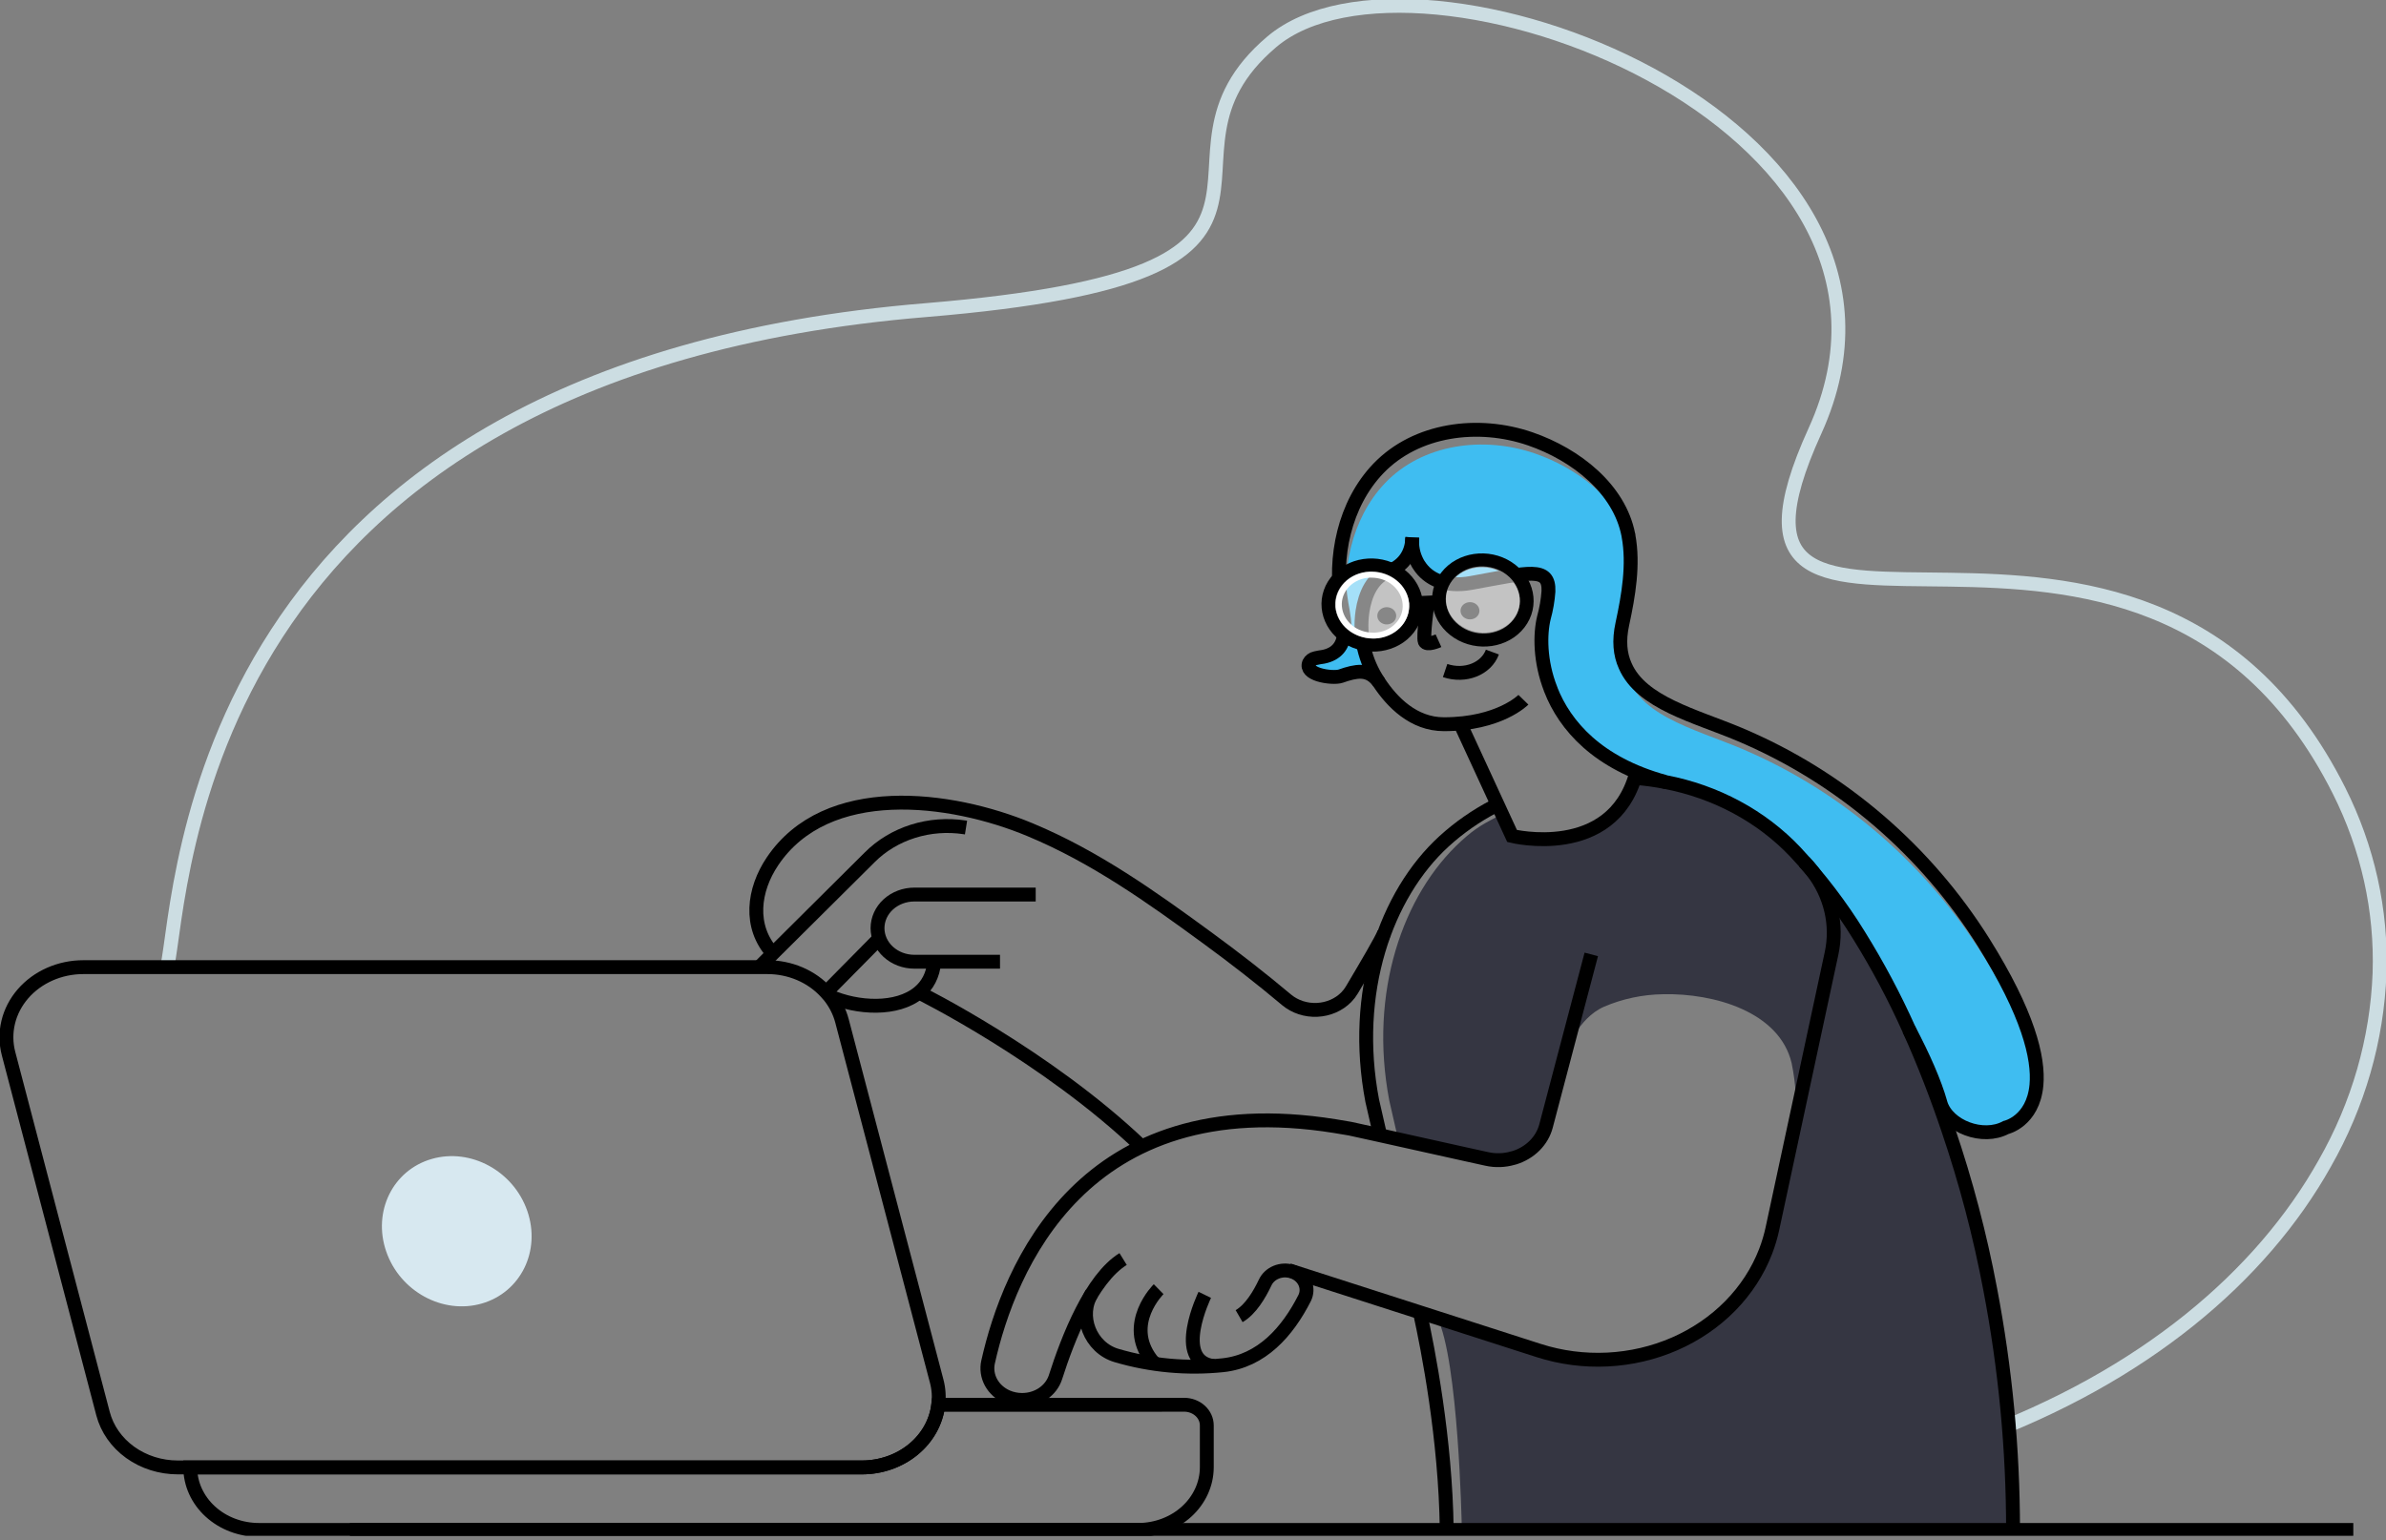 <svg width="539" height="348" viewBox="0 0 539 348" fill="none" xmlns="http://www.w3.org/2000/svg">
<rect x="0" y="0" width="539" height="348" fill="#808080" stroke="none"/>
<g clip-path="url(#clip0_404_161)">
<path d="M421.435 209.02L420.302 218.905L411.478 238.171C410.45 240.425 409.417 242.675 408.38 244.92C407.911 245.971 407.244 246.94 406.41 247.781C406.369 247.838 406.314 247.886 406.25 247.921C406.185 247.955 406.113 247.975 406.038 247.98C405.789 247.98 405.699 247.676 405.68 247.448C405.539 245.015 405.22 242.592 404.727 240.197C401.969 228.631 387.251 224.393 375.706 224.655C371.088 224.72 366.538 225.682 362.358 227.475C356.33 230.138 353.981 237.541 353.661 237.815L353.405 238.767L349.272 254.478C348.401 257.981 347.736 259.832 344.191 260.766C344.075 260.801 340.543 262.517 340.428 262.517C339.059 262.868 342.808 262.114 341.324 261.887L336.608 261.198L334.605 260.777L305.38 254.466C306.51 254.641 307.666 254.836 308.848 255.05L315.631 256.527L313.84 248.68C309.175 224.252 316.905 202.09 330.074 190.057C333.542 186.893 335.264 186.081 339.308 183.973L341.58 188.884C341.58 188.884 364.822 195.206 370.299 175.806C372.513 175.981 376.769 175.952 378.964 176.389C390.405 178.578 400.738 184.142 408.368 192.223C409.04 192.924 409.699 193.648 410.351 194.383L410.697 194.769C411.1 195.23 411.529 195.703 411.932 196.176L412.22 196.549C415.566 200.532 418.643 204.696 421.435 209.02Z" fill="#353642"/>
<path d="M37.768 218.537C41.454 201.722 42.977 83.711 209.316 70.061C308.682 61.776 254.968 36.782 287.322 9.429C319.676 -17.924 442.008 27.078 410.006 97.361C378.004 167.643 483.648 89.637 528.39 178.66C534.884 191.576 538.016 205.688 537.541 219.891C536.978 234.896 532.742 249.596 525.146 262.914C510.857 288.381 484.313 311.069 445.925 325.128C440.259 327.234 434.329 329.127 428.135 330.809" stroke="#CCDDE2" stroke-width="3.134" stroke-miterlimit="10"/>
<path d="M454.749 345.703H333.805L330.209 344.722C330.209 344.722 329.479 307.257 324.654 297.67L342.572 303.228L359.926 307.782C359.926 307.782 383.802 308.238 397.451 286.005C397.451 286.005 399.748 280.698 401.809 271.129C403.588 262.827 413.046 217.054 417.013 206.831C421.294 213.656 428 225.397 431.238 232.555C434.745 240.326 437.695 248.067 440.108 255.243C444.125 267.061 447.291 279.106 449.585 291.3C453.026 309.264 454.754 327.466 454.749 345.703Z" fill="#353642"/>
<path d="M460.035 245.177C459.26 253.427 453.13 254.77 453.13 254.77C447.947 257.566 439.986 254.559 438.38 249.317C438.355 249.261 438.342 249.202 438.342 249.141C437.062 244.652 434.566 238.883 431.213 232.572C424.75 218.303 416.348 203.917 405.572 192.538C397.942 184.458 387.609 178.893 376.168 176.705C376.129 176.705 376.11 176.67 376.072 176.67C360.925 172.507 353.515 164.024 350.315 155.85V155.815C348.946 150.66 347.551 145.633 348.299 142.591C349.579 137.26 350.219 131.498 348.626 130.33C346.623 128.801 343.001 129.933 333.786 131.626C325.806 133.08 321.551 132.257 320.61 127.826C320.457 127.136 320.379 126.434 320.38 125.73C320.341 126.173 318.46 124.41 318.37 124.831C317.769 127.102 316.566 128.012 313.942 129.011C310.045 130.488 308.452 136.192 307.876 139.993C307.274 144.039 309.271 149.62 310.851 153.421C308.829 151.313 306.513 151.559 302.891 152.837C301.982 153.153 299.691 153.065 297.88 152.487C298.137 152.288 298.438 152.142 298.763 152.061C299.346 151.886 295.122 149.971 295.737 149.848C301.886 148.581 305.335 143.905 304.606 139.788C302.795 129.425 305.207 117.235 312.88 109.16C321.34 100.28 335.143 98.435 346.827 102.499C356.004 105.681 364.681 112.208 367.861 120.913C367.859 120.932 367.861 120.951 367.868 120.97C367.874 120.988 367.885 121.004 367.9 121.018C368.304 122.125 368.614 123.259 368.828 124.41C369.999 130.885 367.497 137.447 366.108 143.846C365.609 146.152 366.876 148.669 367.145 150.496C368.687 161.472 382.573 164.572 393.56 169.231C416.655 179.046 435.513 195.825 448.196 216.23C456.598 229.723 459.606 238.936 460.035 245.177Z" fill="#3FBDF1"/>
<path d="M338.284 181.796C338.035 181.918 337.785 182.041 337.555 182.181C333.409 184.352 329.596 187.014 326.216 190.098C313.053 202.131 305.322 224.293 309.987 248.721L311.779 256.527" stroke="black" stroke-width="3.134" stroke-miterlimit="10"/>
<path d="M454.749 345.703C454.749 327.467 453.021 309.265 449.585 291.3C447.288 279.111 444.12 267.072 440.101 255.26V255.26C437.689 248.085 434.739 240.343 431.232 232.572C427.975 225.301 424.213 218.226 419.97 211.39C415.854 204.698 411.038 198.385 405.591 192.538C397.961 184.458 387.628 178.893 376.187 176.705C373.993 176.279 371.772 175.975 369.538 175.794" stroke="black" stroke-width="3.134" stroke-miterlimit="10"/>
<path d="M218.224 186.998L217.898 186.945C213.99 186.348 209.98 186.655 206.236 187.838C202.491 189.021 199.133 191.043 196.467 193.718L174.582 215.471L172.022 218.04C171.863 218.198 171.713 218.363 171.574 218.537" stroke="black" stroke-width="3.134" stroke-miterlimit="10"/>
<path d="M186.618 224.218L198.629 212.056L198.649 212.044" stroke="black" stroke-width="3.134" stroke-miterlimit="10"/>
<path d="M291.104 287.003L347.602 305.167C352.578 306.768 357.851 307.458 363.121 307.199C368.39 306.941 373.551 305.737 378.311 303.658C383.07 301.579 387.334 298.664 390.858 295.082C394.383 291.499 397.099 287.317 398.852 282.776C399.498 281.097 400.011 279.378 400.388 277.633L413.756 215.401C414.44 212.204 414.408 208.914 413.662 205.729C412.917 202.543 411.473 199.528 409.417 196.865C408.843 196.114 408.219 195.397 407.549 194.716" stroke="black" stroke-width="3.134" stroke-miterlimit="10"/>
<path d="M253.713 284.493C246.521 288.924 241.235 302.382 238.426 311.215C237.944 312.697 236.949 313.996 235.59 314.918C234.231 315.84 232.581 316.335 230.887 316.33C229.741 316.329 228.608 316.102 227.566 315.664C225.969 314.981 224.67 313.826 223.881 312.386C223.091 310.946 222.857 309.306 223.215 307.73C227.918 286.747 244.518 245.323 301.54 254.454C302.679 254.63 303.836 254.824 305.009 255.038L311.779 256.527L330.765 260.748L335.885 261.875C337.827 262.305 339.862 262.238 341.765 261.682C341.882 261.659 341.998 261.629 342.111 261.595C343.864 261.046 345.438 260.102 346.685 258.851C347.932 257.6 348.813 256.081 349.246 254.437L353.565 238.043L353.815 237.091L359.472 215.658" stroke="black" stroke-width="3.134" stroke-miterlimit="10"/>
<path d="M225.903 217.311H206.552C204.345 217.311 202.23 216.511 200.669 215.088C199.109 213.664 198.233 211.734 198.233 209.721V209.721C198.233 207.708 199.109 205.777 200.669 204.354C202.23 202.93 204.345 202.131 206.552 202.131H233.966" stroke="black" stroke-width="3.134" stroke-miterlimit="10"/>
<path d="M211.05 217.305C210.775 220.399 209.483 222.688 207.576 224.27C202.661 228.357 193.657 227.89 187.393 225.093" stroke="black" stroke-width="3.134" stroke-miterlimit="10"/>
<path d="M174.607 215.466C169.059 209.347 170.192 201.051 174.498 194.64C186.714 176.448 214.627 179.939 232.73 187.5C247.397 193.607 260.247 202.785 272.757 211.939C278.868 216.412 284.871 221.071 290.675 225.951C291.6 226.718 292.683 227.309 293.86 227.693C295.037 228.077 296.285 228.245 297.533 228.188C298.781 228.132 300.005 227.85 301.134 227.361C302.263 226.872 303.275 226.185 304.113 225.338C304.611 224.832 305.04 224.274 305.393 223.674C308.592 218.286 312.054 212.406 312.707 210.777" stroke="black" stroke-width="3.134" stroke-miterlimit="10"/>
<path d="M207.582 224.27C207.582 224.27 236.448 238.557 257.892 259.084" stroke="black" stroke-width="3.134" stroke-miterlimit="10"/>
<path d="M246.668 292.24C243.468 297.226 246.22 304.548 252.267 306.299C259.99 308.571 268.155 309.317 276.219 308.489C285.018 307.554 290.867 300.899 294.719 293.309C294.98 292.78 295.124 292.21 295.144 291.63C295.163 291.051 295.057 290.473 294.832 289.931C294.607 289.389 294.267 288.893 293.831 288.47C293.396 288.048 292.873 287.708 292.294 287.47C292.138 287.404 291.978 287.348 291.814 287.301C290.65 286.953 289.384 287.017 288.27 287.481C287.155 287.945 286.273 288.775 285.798 289.806C284.519 292.503 282.541 295.878 279.918 297.396" stroke="black" stroke-width="3.134" stroke-miterlimit="10"/>
<path d="M261.738 291.301C261.738 291.301 253.835 299.054 260.068 307.263C260.342 307.607 260.665 307.917 261.028 308.185" stroke="black" stroke-width="3.134" stroke-miterlimit="10"/>
<path d="M272.162 292.585C272.162 292.585 264.854 307.59 274.229 308.687" stroke="black" stroke-width="3.134" stroke-miterlimit="10"/>
<path d="M531.615 345.714H79.042" stroke="black" stroke-width="3.134" stroke-miterlimit="10"/>
<path d="M257.086 317.439H211.953C211.494 321.326 209.476 324.921 206.286 327.532C203.096 330.143 198.96 331.585 194.675 331.579H42.977C42.985 335.323 44.619 338.911 47.52 341.557C50.421 344.204 54.353 345.695 58.456 345.703H257.086C261.194 345.701 265.135 344.215 268.046 341.569C270.956 338.924 272.6 335.334 272.617 331.585V322.086C272.617 320.847 272.077 319.659 271.117 318.784C270.157 317.908 268.855 317.416 267.497 317.416L257.086 317.439Z" stroke="black" stroke-width="3.134" stroke-miterlimit="10"/>
<path d="M187.392 225.093C188.721 226.772 189.678 228.672 190.208 230.686L211.587 312.038C212.06 313.804 212.184 315.633 211.952 317.439C211.494 321.326 209.475 324.922 206.286 327.532C203.096 330.143 198.96 331.585 194.674 331.58H40.161C36.258 331.579 32.47 330.379 29.406 328.174C26.343 325.969 24.182 322.886 23.273 319.424L1.932 238.078C1.319 235.749 1.292 233.323 1.855 230.983C2.417 228.643 3.554 226.45 5.179 224.569C6.805 222.688 8.877 221.168 11.24 220.123C13.602 219.078 16.194 218.536 18.82 218.537H173.32C175.859 218.531 178.367 219.038 180.666 220.02C182.965 221.002 184.997 222.435 186.618 224.217L187.392 225.093Z" stroke="black" stroke-width="3.134" stroke-miterlimit="10"/>
<path d="M376.167 176.687C376.129 176.687 376.11 176.652 376.071 176.652C360.899 172.483 353.514 163.971 350.315 155.809V155.774C347.813 149.41 347.87 143.251 348.773 139.572C349.312 137.624 349.654 135.634 349.797 133.629C350.008 127.948 345.439 129.338 332.372 131.714C326.369 132.823 322.53 130.745 320.61 127.791C320.423 127.533 320.26 127.262 320.124 126.979C319.228 125.26 318.857 123.352 319.049 121.456" stroke="black" stroke-width="3.134" stroke-miterlimit="10"/>
<path d="M311.53 154.174C311.316 153.891 311.083 153.62 310.832 153.363C308.81 151.255 306.493 151.5 302.872 152.779C301.963 153.094 299.672 153.007 297.861 152.429C296.338 151.932 295.199 151.074 295.717 149.79C295.85 149.525 296.048 149.292 296.295 149.109C296.543 148.926 296.833 148.797 297.144 148.733C297.748 148.593 298.358 148.482 298.974 148.4C305.188 147.133 303.799 140.571 303.044 136.455C301.214 126.097 303.646 113.907 311.395 105.832C319.932 96.952 333.895 95.102 345.688 99.165C356.061 102.738 365.82 110.491 367.842 120.855C367.839 120.874 367.842 120.893 367.848 120.911C367.855 120.929 367.866 120.946 367.88 120.96C367.919 120.995 367.88 121.047 367.88 121.082C369.077 127.557 367.88 134.575 366.492 140.98C365.66 144.774 365.974 147.875 367.132 150.438C370.76 158.827 383.002 161.752 392.869 165.904C416.22 175.718 435.244 192.497 448.068 212.903C458.192 229.087 460.591 239.041 460.035 245.183C459.26 253.433 453.13 254.776 453.13 254.776C447.947 257.572 439.98 254.565 438.38 249.322C438.355 249.267 438.342 249.207 438.341 249.147C437.062 244.658 434.566 238.889 431.213 232.578" stroke="black" stroke-width="3.134" stroke-miterlimit="10"/>
<path d="M319.023 121.456C319.023 124.579 317.411 127.662 313.904 128.976C309.962 130.459 308.362 134.365 307.786 138.165C306.981 143.731 308.294 149.38 311.504 154.168C314.48 158.676 319.324 163.644 326.184 163.644C338.752 163.644 344.14 158.115 344.14 158.115" stroke="black" stroke-width="3.134" stroke-miterlimit="10"/>
<path d="M332.071 139.958C333.251 139.958 334.208 139.085 334.208 138.008C334.208 136.931 333.251 136.058 332.071 136.058C330.89 136.058 329.934 136.931 329.934 138.008C329.934 139.085 330.89 139.958 332.071 139.958Z" fill="black"/>
<path d="M313.27 141.096C314.451 141.096 315.407 140.223 315.407 139.146C315.407 138.069 314.451 137.196 313.27 137.196C312.09 137.196 311.133 138.069 311.133 139.146C311.133 140.223 312.09 141.096 313.27 141.096Z" fill="black"/>
<path d="M322.491 136.175C322.491 136.175 321.423 143.875 321.851 144.932C322.28 145.989 324.955 144.78 324.955 144.78" stroke="black" stroke-width="3.134" stroke-miterlimit="10"/>
<path d="M326.453 151.518C331.028 153.053 335.75 151.097 337.133 147.343" stroke="black" stroke-width="3.134" stroke-miterlimit="10"/>
<path d="M343.129 140.824C346.233 136.816 345.101 131.216 340.601 128.315C336.101 125.414 329.937 126.312 326.833 130.321C323.729 134.329 324.861 139.93 329.361 142.83C333.861 145.731 340.025 144.833 343.129 140.824Z" stroke="black" stroke-width="3.134" stroke-miterlimit="10"/>
<path d="M318.14 141.966C321.244 137.957 320.112 132.357 315.612 129.456C311.112 126.556 304.948 127.454 301.844 131.462C298.74 135.47 299.872 141.071 304.372 143.971C308.872 146.872 315.036 145.974 318.14 141.966Z" stroke="black" stroke-width="3.134" stroke-miterlimit="10"/>
<path d="M309.815 130.529C311.592 130.524 313.305 131.133 314.611 132.233C315.917 133.334 316.718 134.844 316.854 136.461C316.926 137.264 316.819 138.072 316.54 138.837C316.261 139.601 315.814 140.307 315.228 140.909C314.637 141.521 313.916 142.018 313.108 142.369C312.301 142.72 311.425 142.919 310.531 142.953H310.173C308.394 142.958 306.68 142.348 305.374 141.246C304.068 140.145 303.268 138.633 303.134 137.015C303.064 136.212 303.173 135.404 303.453 134.639C303.733 133.875 304.18 133.17 304.766 132.566C305.358 131.957 306.078 131.462 306.884 131.111C307.69 130.76 308.564 130.56 309.456 130.523H309.815V130.529ZM309.815 129.203H309.386C307.252 129.294 305.245 130.154 303.806 131.593C302.366 133.033 301.611 134.934 301.707 136.881C301.707 136.957 301.707 137.033 301.707 137.109C301.88 139.055 302.848 140.871 304.42 142.197C305.992 143.523 308.052 144.261 310.192 144.267H310.621C312.754 144.176 314.761 143.316 316.201 141.877C317.64 140.437 318.395 138.536 318.3 136.589C318.3 136.513 318.3 136.437 318.3 136.361C318.127 134.415 317.158 132.599 315.587 131.273C314.015 129.948 311.955 129.209 309.815 129.203Z" fill="white"/>
<path d="M325.115 136.052L319.868 136.297" stroke="black" stroke-width="3.134" stroke-miterlimit="10"/>
<path opacity="0.53" d="M341.88 140.019C344.509 136.625 343.551 131.882 339.74 129.426C335.93 126.97 330.711 127.731 328.082 131.126C325.454 134.52 326.411 139.263 330.222 141.719C334.032 144.175 339.251 143.414 341.88 140.019Z" fill="white"/>
<path opacity="0.53" d="M316.891 141.161C319.519 137.766 318.561 133.023 314.751 130.567C310.941 128.111 305.721 128.872 303.093 132.267C300.464 135.662 301.422 140.404 305.232 142.86C309.043 145.316 314.262 144.555 316.891 141.161Z" fill="white"/>
<path d="M329.927 163.644L341.58 188.901C341.58 188.901 364.06 194.418 369.525 175.012" stroke="black" stroke-width="3.134" stroke-miterlimit="10"/>
<path d="M108.829 294.547C117.63 292.015 122.236 282.649 119.118 273.626C116 264.603 106.338 259.341 97.537 261.873C88.737 264.405 84.13 273.771 87.248 282.794C90.367 291.817 100.029 297.079 108.829 294.547Z" fill="#D7E8F0"/>
<path d="M326.817 345.703C326.568 325.146 322.594 304.834 320.764 296.543" stroke="black" stroke-width="3.134" stroke-miterlimit="10"/>
</g>
<defs>
<clipPath id="clip0_404_161">
<rect width="539" height="347.034" fill="white"/>
</clipPath>
</defs>
</svg>
